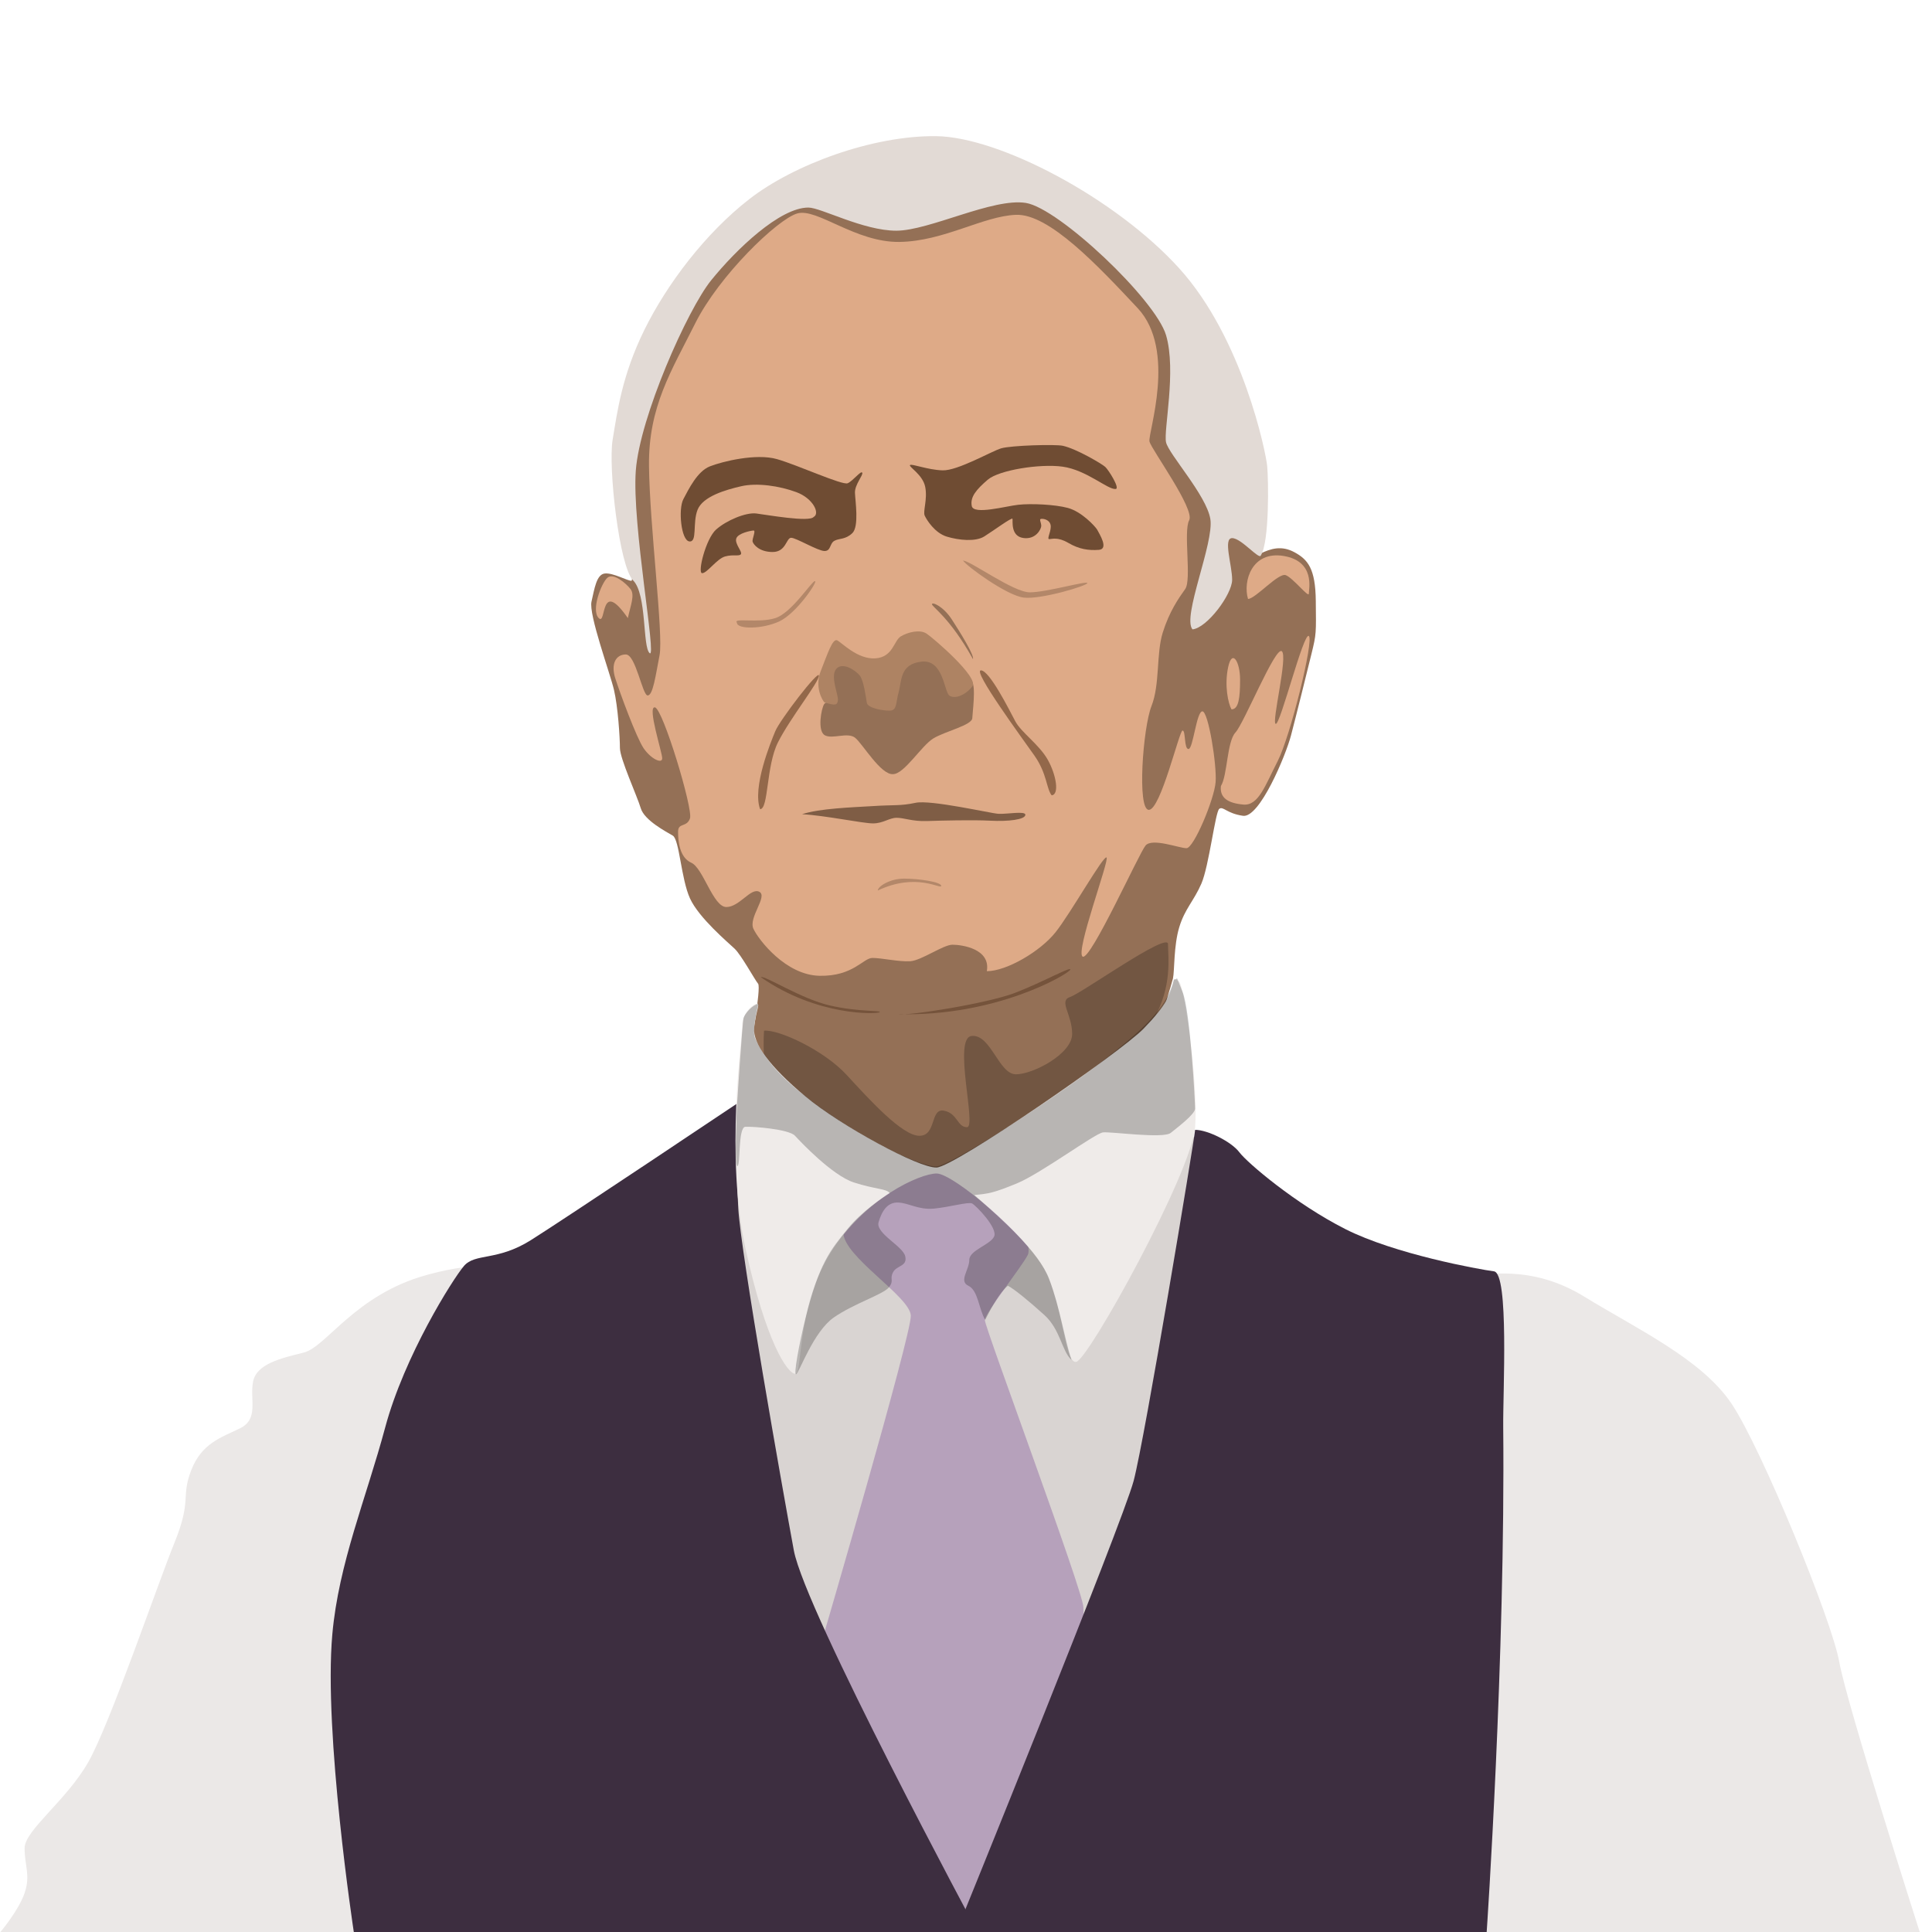 <?xml version="1.0" encoding="UTF-8" standalone="no"?>
<!-- Created with Inkscape (http://www.inkscape.org/) -->

<svg
   xmlns:dc="http://purl.org/dc/elements/1.1/"
   xmlns:cc="http://creativecommons.org/ns#"
   xmlns:rdf="http://www.w3.org/1999/02/22-rdf-syntax-ns#"
   xmlns:svg="http://www.w3.org/2000/svg"
   xmlns="http://www.w3.org/2000/svg"
   xmlns:sodipodi="http://sodipodi.sourceforge.net/DTD/sodipodi-0.dtd"
   xmlns:inkscape="http://www.inkscape.org/namespaces/inkscape"
   width="1000"
   height="1000"
   viewBox="0 0 264.583 264.583"
   id="svg4332"
   version="1.1"
   inkscape:version="0.91+devel r13925"
   sodipodi:docname="robert-fripp.svg"
   inkscape:export-filename="/Users/agarone/Documents/git/art/robert-fripp/robert-fripp-transparent.png"
   inkscape:export-xdpi="96"
   inkscape:export-ydpi="96">
  <defs
     id="defs4334" />
  <sodipodi:namedview
     id="base"
     pagecolor="#ffffff"
     bordercolor="#666666"
     borderopacity="1.0"
     inkscape:pageopacity="0.0"
     inkscape:pageshadow="2"
     inkscape:zoom="0.98994949"
     inkscape:cx="339.16941"
     inkscape:cy="447.85941"
     inkscape:document-units="px"
     inkscape:current-layer="layer1"
     showgrid="false"
     units="px"
     showguides="true"
     inkscape:guide-bbox="true"
     inkscape:window-width="1920"
     inkscape:window-height="1151"
     inkscape:window-x="0"
     inkscape:window-y="1"
     inkscape:window-maximized="1">
    <sodipodi:guide
       position="264.583,0"
       orientation="1,0"
       id="guide4340"
       inkscape:label=""
       inkscape:color="rgb(0,0,255)" />
    <sodipodi:guide
       position="0,0"
       orientation="1,0"
       id="guide4342"
       inkscape:label=""
       inkscape:color="rgb(0,0,255)" />
    <sodipodi:guide
       position="0,0"
       orientation="0,1"
       id="guide4344"
       inkscape:label=""
       inkscape:color="rgb(0,0,255)" />
    <sodipodi:guide
       position="0,264.583"
       orientation="0,1"
       id="guide4346"
       inkscape:label=""
       inkscape:color="rgb(0,0,255)" />
  </sodipodi:namedview>
  <g
     inkscape:label="BG"
     inkscape:groupmode="layer"
     id="layer1"
     transform="translate(0,-32.417)"
     style="display:none">
    <rect
       style="opacity:1;fill:#ffffff;fill-opacity:1;stroke:none;stroke-width:11.608;stroke-miterlimit:4;stroke-dasharray:none;stroke-opacity:1"
       id="rect5606"
       width="264.583"
       height="264.583"
       x="0"
       y="32.417" />
    <g
       id="g5018"
       transform="matrix(0.404,0,0,0.404,-1.2820243e-7,86.539)" />
  </g>
  <g
     inkscape:groupmode="layer"
     id="layer2"
     inkscape:label="Head"
     style="display:inline;opacity:1">
    <path
       style="fill:#947056;fill-opacity:1;fill-rule:evenodd;stroke:none;stroke-width:0.359px;stroke-linecap:butt;stroke-linejoin:miter;stroke-opacity:1"
       d="m 102.714,143.915 c 0,0 1.559,-8.651 1.106,-9.194 -0.453,-0.543 -2.309,-3.939 -3.214,-4.799 -0.905,-0.86 -4.889,-4.21 -6.112,-6.881 -1.222,-2.671 -1.449,-8.058 -2.354,-8.602 -0.905,-0.543 -3.893,-2.082 -4.391,-3.758 -0.498,-1.675 -2.852,-6.791 -2.852,-8.239 0,-1.449 -0.272,-5.659 -0.815,-7.968 -0.543,-2.309 -3.486,-10.322 -3.078,-12.087 0.407,-1.766 0.679,-3.712 1.811,-3.848 1.132,-0.136 3.169,1.041 3.667,0.996 0.498,-0.045 -1.403,-13.898 -1.222,-16.026 0.181,-2.128 1.584,-11.499 4.618,-15.8 3.033,-4.301 8.964,-17.611 17.973,-21.504 9.009,-3.893 23.179,-7.425 32.324,-2.264 9.145,5.161 21.096,14.577 25.533,23.994 4.437,9.416 5.478,28.566 6.881,27.887 1.403,-0.679 2.897,-1.177 4.708,-0.181 1.811,0.996 2.852,2.218 2.897,6.655 0.045,4.437 0.09,4.482 -0.589,7.243 -0.679,2.762 -2.082,8.42 -2.807,11.182 -0.724,2.762 -4.301,11.318 -6.564,11.001 -2.264,-0.317 -2.716,-1.358 -3.26,-0.951 -0.543,0.407 -1.403,7.832 -2.445,10.231 -1.041,2.399 -2.264,3.441 -3.033,5.976 -0.77,2.535 -0.634,5.931 -0.86,7.017 -0.226,1.087 -6.745,21.866 -6.745,21.866 l -27.842,15.754 c 0,0 -23.244,-26.887 -23.334,-27.702 z"
       id="path4776"
       inkscape:connector-curvature="0"
       sodipodi:nodetypes="cscscsssssssssssssssssssscccc" />
    <path
       style="fill:#deaa87;fill-rule:evenodd;stroke:none;stroke-width:0.359px;stroke-linecap:butt;stroke-linejoin:miter;stroke-opacity:1"
       d="m 135.148,133 c 2.716,0 7.334,-2.716 9.416,-5.342 2.082,-2.626 6.519,-10.503 6.972,-10.231 0.453,0.272 -4.346,13.038 -3.26,13.581 1.087,0.543 7.696,-14.125 8.602,-15.211 0.905,-1.087 4.618,0.362 5.614,0.362 0.996,0 3.803,-6.7 3.984,-9.054 0.181,-2.354 -0.996,-9.688 -1.811,-9.688 -0.815,0 -1.268,5.161 -1.901,5.161 -0.634,0 -0.362,-2.535 -0.815,-2.535 -0.453,0 -2.988,10.865 -4.618,10.865 -1.63,0 -0.815,-11.227 0.362,-14.215 1.177,-2.988 0.634,-7.153 1.539,-10.05 0.905,-2.897 2.173,-4.708 3.078,-5.976 0.905,-1.268 -0.272,-7.877 0.543,-9.416 0.815,-1.539 -5.161,-9.688 -5.433,-10.775 -0.272,-1.087 3.803,-12.495 -1.63,-18.29 -5.433,-5.795 -12.133,-12.948 -16.66,-12.767 -4.527,0.181 -9.869,3.622 -15.936,3.712 -6.066,0.091 -11.318,-4.708 -14.034,-3.893 -2.716,0.815 -10.684,8.511 -13.944,15.03 -3.26,6.519 -6.429,11.408 -6.338,19.557 0.091,8.149 1.992,23.088 1.449,25.895 -0.543,2.807 -0.905,5.523 -1.63,5.523 -0.724,0 -1.63,-5.614 -2.988,-5.614 -1.358,0 -2.082,1.268 -1.449,3.26 0.634,1.992 2.897,8.149 3.893,9.598 0.996,1.449 2.535,2.173 2.535,1.358 0,-0.815 -2.082,-7.153 -0.996,-6.972 1.087,0.181 5.251,13.944 4.799,15.211 -0.453,1.268 -1.63,0.543 -1.63,1.811 0,1.268 0.181,3.531 1.811,4.255 1.63,0.724 2.988,6.066 4.799,6.066 1.811,0 3.35,-2.716 4.527,-2.082 1.177,0.634 -1.539,3.531 -0.815,5.07 0.724,1.539 4.437,6.338 9.054,6.429 4.618,0.09 5.976,-2.445 7.243,-2.445 1.268,0 3.622,0.543 5.161,0.453 1.539,-0.09 4.527,-2.264 5.795,-2.264 1.268,0 5.252,0.543 4.708,3.622 z"
       id="path4793"
       inkscape:connector-curvature="0"
       sodipodi:nodetypes="cssssssssssssssssssssssssssssssssssssssc" />
    <path
       style="fill:#6f4c33;fill-opacity:1;fill-rule:evenodd;stroke:none;stroke-width:0.359px;stroke-linecap:butt;stroke-linejoin:miter;stroke-opacity:1"
       d="m 111.425,70.797 c 0.905,-0.453 -0.045,-2.535 -2.354,-3.395 -2.309,-0.86 -5.387,-1.313 -7.56,-0.815 -2.173,0.498 -5.251,1.403 -5.976,3.214 -0.724,1.811 0,4.482 -1.132,4.346 -1.132,-0.136 -1.539,-4.437 -0.815,-5.795 0.724,-1.358 1.901,-3.803 3.622,-4.482 1.72,-0.679 6.338,-1.811 9.19,-0.996 2.852,0.815 8.964,3.622 9.688,3.305 0.724,-0.317 1.811,-1.766 1.992,-1.449 0.181,0.317 -1.041,1.63 -0.996,2.762 0.045,1.132 0.589,4.618 -0.362,5.523 -0.951,0.905 -1.766,0.679 -2.445,1.041 -0.679,0.362 -0.453,1.403 -1.358,1.403 -0.905,0 -3.893,-1.811 -4.572,-1.811 -0.679,0 -0.679,1.947 -2.535,1.947 -1.856,0 -2.626,-1.041 -2.739,-1.403 -0.113,-0.362 0.498,-1.562 0.113,-1.539 -0.385,0.023 -2.105,0.362 -2.354,1.087 -0.249,0.724 0.86,1.811 0.634,2.15 -0.226,0.34 -1.041,0 -2.173,0.317 -1.132,0.317 -2.49,2.331 -3.146,2.286 -0.656,-0.045 0.521,-4.731 1.924,-5.976 1.403,-1.245 4.074,-2.377 5.5,-2.196 1.426,0.181 7.266,1.222 7.855,0.475 z"
       id="path4795"
       inkscape:connector-curvature="0"
       sodipodi:nodetypes="cssssssssccsssssccccsssscc" />
    <path
       style="fill:#6f4c33;fill-opacity:1;fill-rule:evenodd;stroke:none;stroke-width:0.359px;stroke-linecap:butt;stroke-linejoin:miter;stroke-opacity:1"
       d="m 150.228,72.494 c -0.294,-0.453 -2.105,-2.431 -4.002,-2.938 -1.774,-0.474 -5.017,-0.621 -6.783,-0.428 -1.68,0.183 -6.116,1.421 -6.362,0.172 -0.245,-1.249 0.631,-2.264 2.181,-3.599 1.549,-1.336 7.183,-2.217 10.248,-1.794 3.31,0.456 6.206,3.183 7.281,3.057 0.625,-0.074 -0.985,-2.618 -1.43,-3.023 -0.459,-0.417 -3.906,-2.459 -5.785,-2.887 -1.05,-0.239 -7.074,-0.054 -8.45,0.339 -1.304,0.372 -5.962,3.089 -8.044,3.021 -2.082,-0.068 -4.233,-0.951 -4.459,-0.724 -0.226,0.226 1.743,1.29 2.082,2.988 0.34,1.698 -0.34,3.35 -0.068,3.939 0.272,0.589 1.381,2.377 3.033,2.875 1.652,0.498 3.916,0.724 5.116,-0.023 1.2,-0.747 3.803,-2.671 3.871,-2.422 0.068,0.249 -0.294,2.354 1.449,2.626 1.743,0.272 2.49,-1.222 2.49,-1.652 0,-0.43 -0.294,-0.883 -0.068,-0.951 0.226,-0.068 1.132,0.023 1.336,0.77 0.204,0.747 -0.566,1.992 -0.181,1.992 0.385,0 1.154,-0.34 2.626,0.521 1.471,0.86 2.761,1.05 4.167,0.948 1.406,-0.102 0.105,-2.147 -0.246,-2.805 z"
       id="path4799"
       inkscape:connector-curvature="0"
       sodipodi:nodetypes="csszzsssssscsssscsssssszc" />
    <path
       style="fill:#7f5d45;fill-opacity:1;fill-rule:evenodd;stroke:none;stroke-width:0.359px;stroke-linecap:butt;stroke-linejoin:miter;stroke-opacity:1"
       d="m 119.552,110.392 c 2.881,-0.192 3.713,0 5.826,-0.448 2.113,-0.448 10.246,1.438 11.362,1.507 1.088,0.067 3.674,-0.423 3.68,0.124 0.008,0.679 -2.383,0.946 -4.816,0.817 -2.433,-0.128 -6.706,-0.015 -8.691,0.049 -1.985,0.064 -3.09,-0.446 -4.114,-0.446 -1.024,0 -1.84,0.767 -3.248,0.767 -1.409,0 -6.497,-1.081 -9.707,-1.257 2.352,-0.79 6.857,-0.94 9.707,-1.112 z"
       id="path4801"
       inkscape:connector-curvature="0"
       sodipodi:nodetypes="cssssssscc" />
    <path
       style="fill:#93684a;fill-opacity:1;fill-rule:evenodd;stroke:none;stroke-width:0.359px;stroke-linecap:butt;stroke-linejoin:miter;stroke-opacity:1"
       d="m 104.091,110.817 c 1.177,0 0.815,-5.885 2.445,-9.145 1.63,-3.26 5.614,-8.239 5.614,-9.145 0,-0.905 -5.342,6.066 -5.976,7.606 -0.634,1.539 -3.169,7.696 -2.082,10.684 z"
       id="path4803"
       inkscape:connector-curvature="0" />
    <path
       style="fill:#93684a;fill-opacity:1;fill-rule:evenodd;stroke:none;stroke-width:0.359px;stroke-linecap:butt;stroke-linejoin:miter;stroke-opacity:1"
       d="m 144.021,108.916 c 1.087,-0.09 0.634,-2.807 -0.543,-4.889 -1.177,-2.082 -3.622,-3.712 -4.437,-5.251 -0.815,-1.539 -3.531,-6.972 -4.708,-6.972 -1.177,0 5.614,9.235 7.334,11.68 1.72,2.445 1.63,4.527 2.354,5.433 z"
       id="path4805"
       inkscape:connector-curvature="0" />
    <path
       style="fill:#b38769;fill-opacity:1;fill-rule:evenodd;stroke:none;stroke-width:0.359px;stroke-linecap:butt;stroke-linejoin:miter;stroke-opacity:1"
       d="m 100.922,85.284 c 0,0.905 3.441,0.905 5.795,-0.181 2.354,-1.087 5.342,-5.523 4.889,-5.523 -0.453,0 -3.169,4.346 -5.433,5.07 -2.264,0.724 -5.885,-0.091 -5.251,0.634 z"
       id="path4807"
       inkscape:connector-curvature="0" />
    <path
       style="fill:#b38769;fill-opacity:1;fill-rule:evenodd;stroke:none;stroke-width:0.359px;stroke-linecap:butt;stroke-linejoin:miter;stroke-opacity:1"
       d="m 131.888,76.773 c 0.996,0 6.881,4.346 9.145,4.346 2.264,0 7.877,-1.63 7.877,-1.268 0,0.362 -6.338,2.264 -8.692,1.992 -2.354,-0.272 -7.877,-4.346 -8.33,-5.07 z"
       id="path4809"
       inkscape:connector-curvature="0" />
    <path
       style="fill:#947056;fill-opacity:1;fill-rule:evenodd;stroke:none;stroke-width:0.359px;stroke-linecap:butt;stroke-linejoin:miter;stroke-opacity:1"
       d="m 122.291,106.018 c 1.539,0 3.893,-3.893 5.523,-4.889 1.63,-0.996 5.342,-1.811 5.342,-2.807 0,-0.498 0.542,-4.426 -0.081,-5.004 -3.192,-2.665 -3.165,-3.626 -7.025,-3.497 -4.322,0.352 -1.582,1.149 -5.327,1.309 -3.465,0.144 -6.435,-1.615 -6.645,1.4 -0.096,2.081 0.585,2.748 0.169,3.453 -0.416,0.704 -1.001,-0.124 -1.385,0.453 -0.384,0.576 -0.96,3.681 0.096,4.258 1.056,0.576 3.137,-0.48 4.162,0.352 1.024,0.832 3.493,5.081 5.172,4.973 z"
       id="path4811"
       inkscape:connector-curvature="0"
       sodipodi:nodetypes="csscccccccscc" />
    <path
       style="fill:#ae8363;fill-opacity:1;fill-rule:evenodd;stroke:none;stroke-width:0.359px;stroke-linecap:butt;stroke-linejoin:miter;stroke-opacity:1"
       d="m 112.894,96.179 c -0.256,-0.256 -1.377,-2.081 -0.48,-4.322 0.896,-2.241 1.601,-4.482 2.241,-4.162 0.64,0.32 2.785,2.625 5.218,2.465 2.433,-0.16 2.529,-2.433 3.489,-3.009 0.96,-0.576 2.593,-0.992 3.521,-0.384 0.928,0.608 7.213,6.005 6.284,7.222 -0.928,1.216 -2.411,1.784 -3.147,1.272 -0.736,-0.512 -0.8,-4.972 -3.809,-4.652 -3.009,0.32 -2.721,2.689 -3.137,4.162 -0.416,1.473 -0.204,2.516 -1.196,2.548 -0.992,0.032 -3.038,-0.358 -3.166,-1.062 -0.128,-0.704 -0.407,-3.054 -0.984,-3.759 -0.576,-0.704 -2.337,-1.889 -3.201,-0.896 -0.864,0.992 0.288,3.521 0.224,4.258 -0.064,0.736 -0.352,0.8 -1.857,0.32 z"
       id="path4815"
       inkscape:connector-curvature="0"
       sodipodi:nodetypes="cssssssssssssscc" />
    <path
       style="fill:none;fill-rule:evenodd;stroke:none;stroke-width:0.359px;stroke-linecap:butt;stroke-linejoin:miter;stroke-opacity:1"
       d="m 127.171,82.286 c 1.537,0.064 6.338,6.786 5.89,6.915 -0.448,0.128 -4.546,-5.378 -5.89,-6.915 z"
       id="path4817"
       inkscape:connector-curvature="0" />
    <path
       style="fill:#e2dad5;fill-opacity:1;fill-rule:evenodd;stroke:none;stroke-width:0.359px;stroke-linecap:butt;stroke-linejoin:miter;stroke-opacity:1"
       d="m 163.306,86.19 c 1.992,-0.181 5.433,-4.799 5.433,-6.791 0,-1.992 -1.268,-5.704 0,-5.704 1.268,0 3.758,3.078 3.939,2.354 1.177,-1.901 1.041,-10.322 0.86,-12.223 -0.181,-1.901 -3.35,-17.475 -12.042,-27.072 -8.692,-9.598 -24.628,-18.018 -33.32,-18.109 -8.692,-0.091 -19.467,3.893 -25.533,8.602 -6.066,4.708 -11.318,11.68 -14.396,17.927 -3.078,6.247 -3.712,11.227 -4.346,15.03 -0.634,3.803 0.905,17.384 2.807,19.286 1.901,1.901 1.268,9.145 2.264,9.96 0.996,0.815 -2.445,-17.656 -1.901,-24.99 0.543,-7.334 7.061,-22.043 10.322,-26.076 3.441,-4.256 9.416,-9.96 13.31,-9.96 1.72,0 7.515,3.169 12.042,3.169 4.527,0 13.219,-4.527 17.746,-3.803 4.527,0.724 17.746,13.219 19.195,18.109 1.449,4.889 -0.362,13.038 0,14.668 0.362,1.63 5.523,7.243 6.066,10.503 0.543,3.26 -3.893,13.4 -2.445,15.121 z"
       id="path4819"
       inkscape:connector-curvature="0"
       sodipodi:nodetypes="csscssssssssssssssssc" />
    <path
       style="fill:#deaa87;fill-rule:evenodd;stroke:none;stroke-width:0.359px;stroke-linecap:butt;stroke-linejoin:miter;stroke-opacity:1"
       d="m 168.649,97.145 c 0.996,0 1.177,-1.63 1.177,-4.074 0,-2.445 -1.087,-4.256 -1.63,-1.72 -0.543,2.535 0,4.98 0.453,5.795 z"
       id="path4821"
       inkscape:connector-curvature="0" />
    <path
       style="fill:#deaa87;fill-rule:evenodd;stroke:none;stroke-width:0.359px;stroke-linecap:butt;stroke-linejoin:miter;stroke-opacity:1"
       d="m 167.2,107.648 c 0.905,-1.449 0.815,-6.066 1.992,-7.334 1.177,-1.268 5.433,-11.771 6.338,-11.137 0.905,0.634 -1.449,9.869 -0.815,9.96 0.634,0.09 3.803,-12.585 4.527,-12.042 0.724,0.543 -2.535,13.763 -4.256,17.113 -1.72,3.35 -2.626,6.157 -4.708,5.976 -2.082,-0.181 -3.26,-0.905 -3.078,-2.535 z"
       id="path4823"
       inkscape:connector-curvature="0" />
    <path
       style="fill:#deaa87;fill-rule:evenodd;stroke:none;stroke-width:0.359px;stroke-linecap:butt;stroke-linejoin:miter;stroke-opacity:1"
       d="m 170.912,82.025 c 0.996,0 4.165,-3.622 5.161,-3.26 0.996,0.362 3.169,3.169 3.169,2.535 0,-0.634 0.905,-4.437 -3.441,-5.161 -4.346,-0.724 -5.614,3.441 -4.889,5.885 z"
       id="path4825"
       inkscape:connector-curvature="0" />
    <path
       style="fill:#deaa87;fill-rule:evenodd;stroke:none;stroke-width:0.359px;stroke-linecap:butt;stroke-linejoin:miter;stroke-opacity:1"
       d="m 85.983,84.65 c 0.362,-1.72 0.996,-3.169 0.362,-3.984 -0.634,-0.815 -2.354,-2.264 -3.169,-1.539 -0.815,0.724 -2.264,4.437 -1.177,5.523 1.087,1.087 0.091,-5.614 3.984,0 z"
       id="path4827"
       inkscape:connector-curvature="0" />
    <path
       style="fill:#000000;fill-opacity:0.232;fill-rule:evenodd;stroke:none;stroke-width:0.359px;stroke-linecap:butt;stroke-linejoin:miter;stroke-opacity:1"
       d="m 104.635,141.149 c 1.992,-0.181 8.149,2.626 11.318,6.066 3.169,3.441 7.606,8.33 9.96,8.33 2.354,0 1.449,-3.803 3.35,-3.441 1.901,0.362 1.811,2.264 3.169,2.264 1.358,0 -1.992,-12.223 0.634,-12.495 2.626,-0.272 3.712,5.251 6.066,5.251 2.354,0 7.696,-2.807 7.696,-5.523 0,-2.716 -1.901,-4.527 -0.272,-5.07 1.63,-0.543 13.4,-8.964 13.4,-7.243 0,1.72 0.634,5.795 -1.992,10.322 -2.626,4.527 -29.426,23.451 -29.426,23.451 l -23.761,-15.507 c 0,0 -0.324,-4.051 -0.143,-6.405 z"
       id="path4829"
       inkscape:connector-curvature="0"
       sodipodi:nodetypes="cssssssssssccc" />
    <path
       style="fill:#b38769;fill-opacity:1;fill-rule:evenodd;stroke:none;stroke-width:0.359px;stroke-linecap:butt;stroke-linejoin:miter;stroke-opacity:1"
       d="m 120.208,121.954 c 0,-0.543 1.63,-1.63 3.622,-1.63 1.992,0 5.07,0.453 5.07,0.996 0,0.543 -3.35,-1.901 -8.692,0.634 z"
       id="path4833"
       inkscape:connector-curvature="0" />
    <path
       style="fill:#75533b;fill-opacity:1;fill-rule:evenodd;stroke:none;stroke-width:0.359px;stroke-linecap:butt;stroke-linejoin:miter;stroke-opacity:1"
       d="m 123.015,138.885 c 1.268,0.272 12.133,-1.449 15.936,-2.897 3.803,-1.449 7.968,-3.803 7.606,-3.169 -0.362,0.634 -10.141,6.429 -23.541,6.066 z"
       id="path4835"
       inkscape:connector-curvature="0" />
    <path
       style="fill:#947056;fill-opacity:1;fill-rule:evenodd;stroke:none;stroke-width:0.359px;stroke-linecap:butt;stroke-linejoin:miter;stroke-opacity:1"
       d="m 133.246,90.264 c 0.181,-0.543 -1.72,-3.622 -2.897,-5.433 -1.177,-1.811 -2.716,-2.445 -2.716,-2.082 0,0.362 2.445,1.811 5.614,7.515 z"
       id="path4837"
       inkscape:connector-curvature="0" />
    <path
       style="fill:#75533b;fill-opacity:1;fill-rule:evenodd;stroke:none;stroke-width:0.359px;stroke-linecap:butt;stroke-linejoin:miter;stroke-opacity:1"
       d="m 104.182,133.815 c 0.543,-0.272 5.523,2.988 9.507,3.893 3.984,0.905 7.062,0.634 6.791,0.905 -0.272,0.272 -8.511,0.634 -16.298,-4.799 z"
       id="path4839"
       inkscape:connector-curvature="0" />
  </g>
  <g
     inkscape:groupmode="layer"
     id="layer3"
     inkscape:label="Body"
     style="display:inline;opacity:1">
    <path
       style="fill:#d9d4d2;fill-opacity:1;fill-rule:evenodd;stroke:none;stroke-width:0.359px;stroke-linecap:butt;stroke-linejoin:miter;stroke-opacity:1"
       d="m 98.387,154.278 29.723,11.986 36.555,-10.899 -0.905,91.267 -61.388,-2.173 z"
       id="path4882"
       inkscape:connector-curvature="0"
       sodipodi:nodetypes="cccccc" />
    <path
       style="fill:#b6a1bb;fill-opacity:1;fill-rule:evenodd;stroke:none;stroke-width:0.359px;stroke-linecap:butt;stroke-linejoin:miter;stroke-opacity:1"
       d="m 121.8,160.756 c 1.539,-0.181 13.438,-1.305 14.434,-0.671 0.996,0.634 5.342,10.129 4.527,11.759 -0.815,1.63 -5.885,7.968 -5.885,8.964 0,0.996 13.491,37.213 13.491,39.296 0,2.082 1.4,44.481 1.4,44.481 l -37.393,0 0.319,-40.316 c 0,0 12.133,-41.469 12.042,-44.094 -0.09,-2.626 -9.326,-8.149 -9.235,-11.408 0.09,-3.26 6.301,-8.009 6.301,-8.009 z"
       id="path4844"
       inkscape:connector-curvature="0"
       sodipodi:nodetypes="csssscccssc" />
    <path
       style="fill:#ebe8e7;fill-opacity:1;fill-rule:evenodd;stroke:none;stroke-width:0.346px;stroke-linecap:butt;stroke-linejoin:miter;stroke-opacity:1"
       d="m 69.77,174.608 c 0,0 -1.553,-2.689 -11.346,0 -9.793,2.689 -13.734,9.86 -16.839,10.628 -3.105,0.768 -6.449,1.537 -6.927,3.969 -0.478,2.433 0.836,5.122 -1.791,6.402 -2.627,1.28 -5.255,2.049 -6.688,5.762 -1.433,3.713 0.119,3.969 -2.269,9.86 -2.389,5.89 -8.838,24.841 -11.823,30.091 -2.986,5.25 -8.718,9.347 -8.718,11.78 0,2.433 0.836,3.713 0,6.146 -0.836,2.433 -3.344,5.378 -3.344,5.378 L 0,264.583 l 104.763,0 z"
       id="path4886"
       inkscape:connector-curvature="0"
       sodipodi:nodetypes="cssssssssscccc" />
    <path
       style="fill:#3d2e40;fill-opacity:1;fill-rule:evenodd;stroke:none;stroke-width:0.359px;stroke-linecap:butt;stroke-linejoin:miter;stroke-opacity:1"
       d="m 101.104,151.018 c 0,0 -23.813,15.936 -28.43,18.833 -4.618,2.897 -7.606,1.72 -9.145,3.531 -1.539,1.811 -8.149,12.314 -10.775,22.092 -2.626,9.779 -6.377,18.628 -7.243,28.34 -1.208,13.535 2.941,40.769 2.941,40.769 l 85.426,0 c 0,0 -23.628,-43.938 -25.167,-52.268 -1.539,-8.33 -7.243,-40.563 -7.606,-46.811 -0.362,-6.247 -0.181,-12.767 0,-14.487 z"
       id="path4846"
       inkscape:connector-curvature="0"
       sodipodi:nodetypes="cssssccssc" />
    <path
       style="fill:#efebe9;fill-opacity:1;fill-rule:evenodd;stroke:none;stroke-width:0.359px;stroke-linecap:butt;stroke-linejoin:miter;stroke-opacity:1"
       d="m 160.681,134.268 c -0.272,1.811 -0.905,3.35 -4.074,6.61 -3.169,3.26 -25.895,18.923 -28.34,19.014 -2.445,0.09 -13.129,-5.704 -18.018,-9.779 -4.889,-4.074 -7.153,-7.243 -6.972,-9.326 0.181,-2.082 0.815,-3.26 0.453,-3.35 -0.362,-0.09 -2.082,1.177 -2.082,2.988 0,1.811 -2.354,17.837 0.453,30.604 2.807,12.767 5.704,17.022 6.791,17.113 1.087,0.09 0.09,-8.873 4.799,-16.479 4.708,-7.606 12.314,-10.956 14.577,-10.956 2.264,0 12.133,8.33 14.758,13.129 2.626,4.799 2.716,12.857 4.346,12.676 1.63,-0.181 15.845,-25.986 16.298,-32.143 0.453,-6.157 -1.539,-19.467 -2.173,-19.919 -0.634,-0.453 -0.661,-0.443 -0.815,-0.181 z"
       id="path4842"
       inkscape:connector-curvature="0" />
    <path
       style="fill:#000000;fill-opacity:0.232;fill-rule:evenodd;stroke:none;stroke-width:0.359px;stroke-linecap:butt;stroke-linejoin:miter;stroke-opacity:1"
       d="m 100.921,151.496 c 0,0 -0.384,8.195 0.064,8.195 0.448,0 0.064,-5.314 1.088,-5.378 1.024,-0.064 5.954,0.32 6.786,1.216 0.832,0.896 5.122,5.442 8.067,6.402 2.945,0.96 4.482,0.832 4.93,1.473 -1.024,0.64 -3.841,2.497 -5.762,4.866 -2.386,2.943 -3.937,4.738 -5.826,12.421 -0.792,3.22 -1.665,7.811 -1.216,7.491 0.448,-0.32 2.369,-5.826 5.122,-7.747 2.753,-1.921 6.786,-3.169 7.555,-4.13 0.768,-0.96 0.064,-1.12 0.576,-2.081 0.512,-0.96 1.985,-0.768 1.665,-2.177 -0.32,-1.409 -4.097,-3.137 -3.649,-4.674 0.448,-1.537 1.216,-2.753 2.689,-2.689 1.473,0.064 2.753,1.024 4.866,0.832 2.113,-0.192 4.738,-0.96 5.25,-0.704 0.512,0.256 3.585,3.393 3.009,4.546 -0.576,1.152 -3.393,1.857 -3.393,3.201 0,1.344 -1.473,2.881 -0.128,3.521 1.345,0.64 1.409,3.137 2.305,4.674 0.992,-1.953 2.017,-3.777 3.105,-4.674 0.736,0.352 2.849,2.049 5.026,4.033 2.177,1.985 2.359,4.908 3.681,6.114 -0.941,-2.85 -1.537,-6.979 -3.041,-11.044 -1.382,-3.733 -6.55,-8.229 -10.244,-11.524 1.949,-0.202 2.561,-0.256 5.826,-1.601 3.265,-1.344 10.692,-6.851 11.78,-6.979 1.088,-0.128 8.259,0.896 9.283,0.064 1.024,-0.832 3.329,-2.561 3.329,-3.329 0,-0.768 -0.64,-13.381 -1.729,-16.006 -1.088,-2.625 -0.479,-1.624 -1.152,-1.665 -1.047,4.04 -4.329,6.942 -10.28,11.549 -5.951,4.607 -20.588,14.198 -22.392,14.056 -3.282,-0.26 -12.535,-5.312 -18.465,-10.12 -3.404,-2.759 -5.205,-5.124 -6.216,-7.381 -0.479,-1.068 0.245,-4.128 0.454,-4.783 -0.833,0.135 -1.853,1.317 -2.05,1.937 -0.166,0.523 -0.913,12.092 -0.913,12.092 z"
       id="path4869"
       inkscape:connector-curvature="0"
       sodipodi:nodetypes="cscsscsscscssscscsssccscscsccssczssscscc" />
    <path
       style="fill:#ebe8e7;fill-opacity:1;fill-rule:evenodd;stroke:none;stroke-width:0.359px;stroke-linecap:butt;stroke-linejoin:miter;stroke-opacity:1"
       d="m 201.27,174.683 c 2.049,0 8.363,-1.612 15.662,2.87 7.299,4.482 16.134,8.579 20.231,14.725 4.098,6.146 13.701,29.579 14.725,35.341 1.024,5.762 11.012,36.964 11.012,36.964 l -111.657,0.682 30.219,-83.999 z"
       id="path4884"
       inkscape:connector-curvature="0"
       sodipodi:nodetypes="cssscccc" />
    <path
       style="fill:#3d2e40;fill-opacity:1;fill-rule:evenodd;stroke:none;stroke-width:0.359px;stroke-linecap:butt;stroke-linejoin:miter;stroke-opacity:1"
       d="m 163.669,154.73 c -0.181,1.811 -6.881,42.284 -8.421,48.078 -1.539,5.795 -24.295,61.775 -24.295,61.775 26.353,0 45.468,0 72.645,0 0,0 2.575,-37.655 2.264,-69.199 -0.047,-4.75 0.815,-21.006 -1.268,-21.278 -2.082,-0.272 -13.581,-2.354 -20.372,-5.795 -6.791,-3.441 -13.4,-9.054 -14.487,-10.503 -1.086,-1.449 -4.346,-3.078 -6.066,-3.078 z"
       id="path4848"
       inkscape:connector-curvature="0"
       sodipodi:nodetypes="csccssssc" />
  </g>
</svg>
